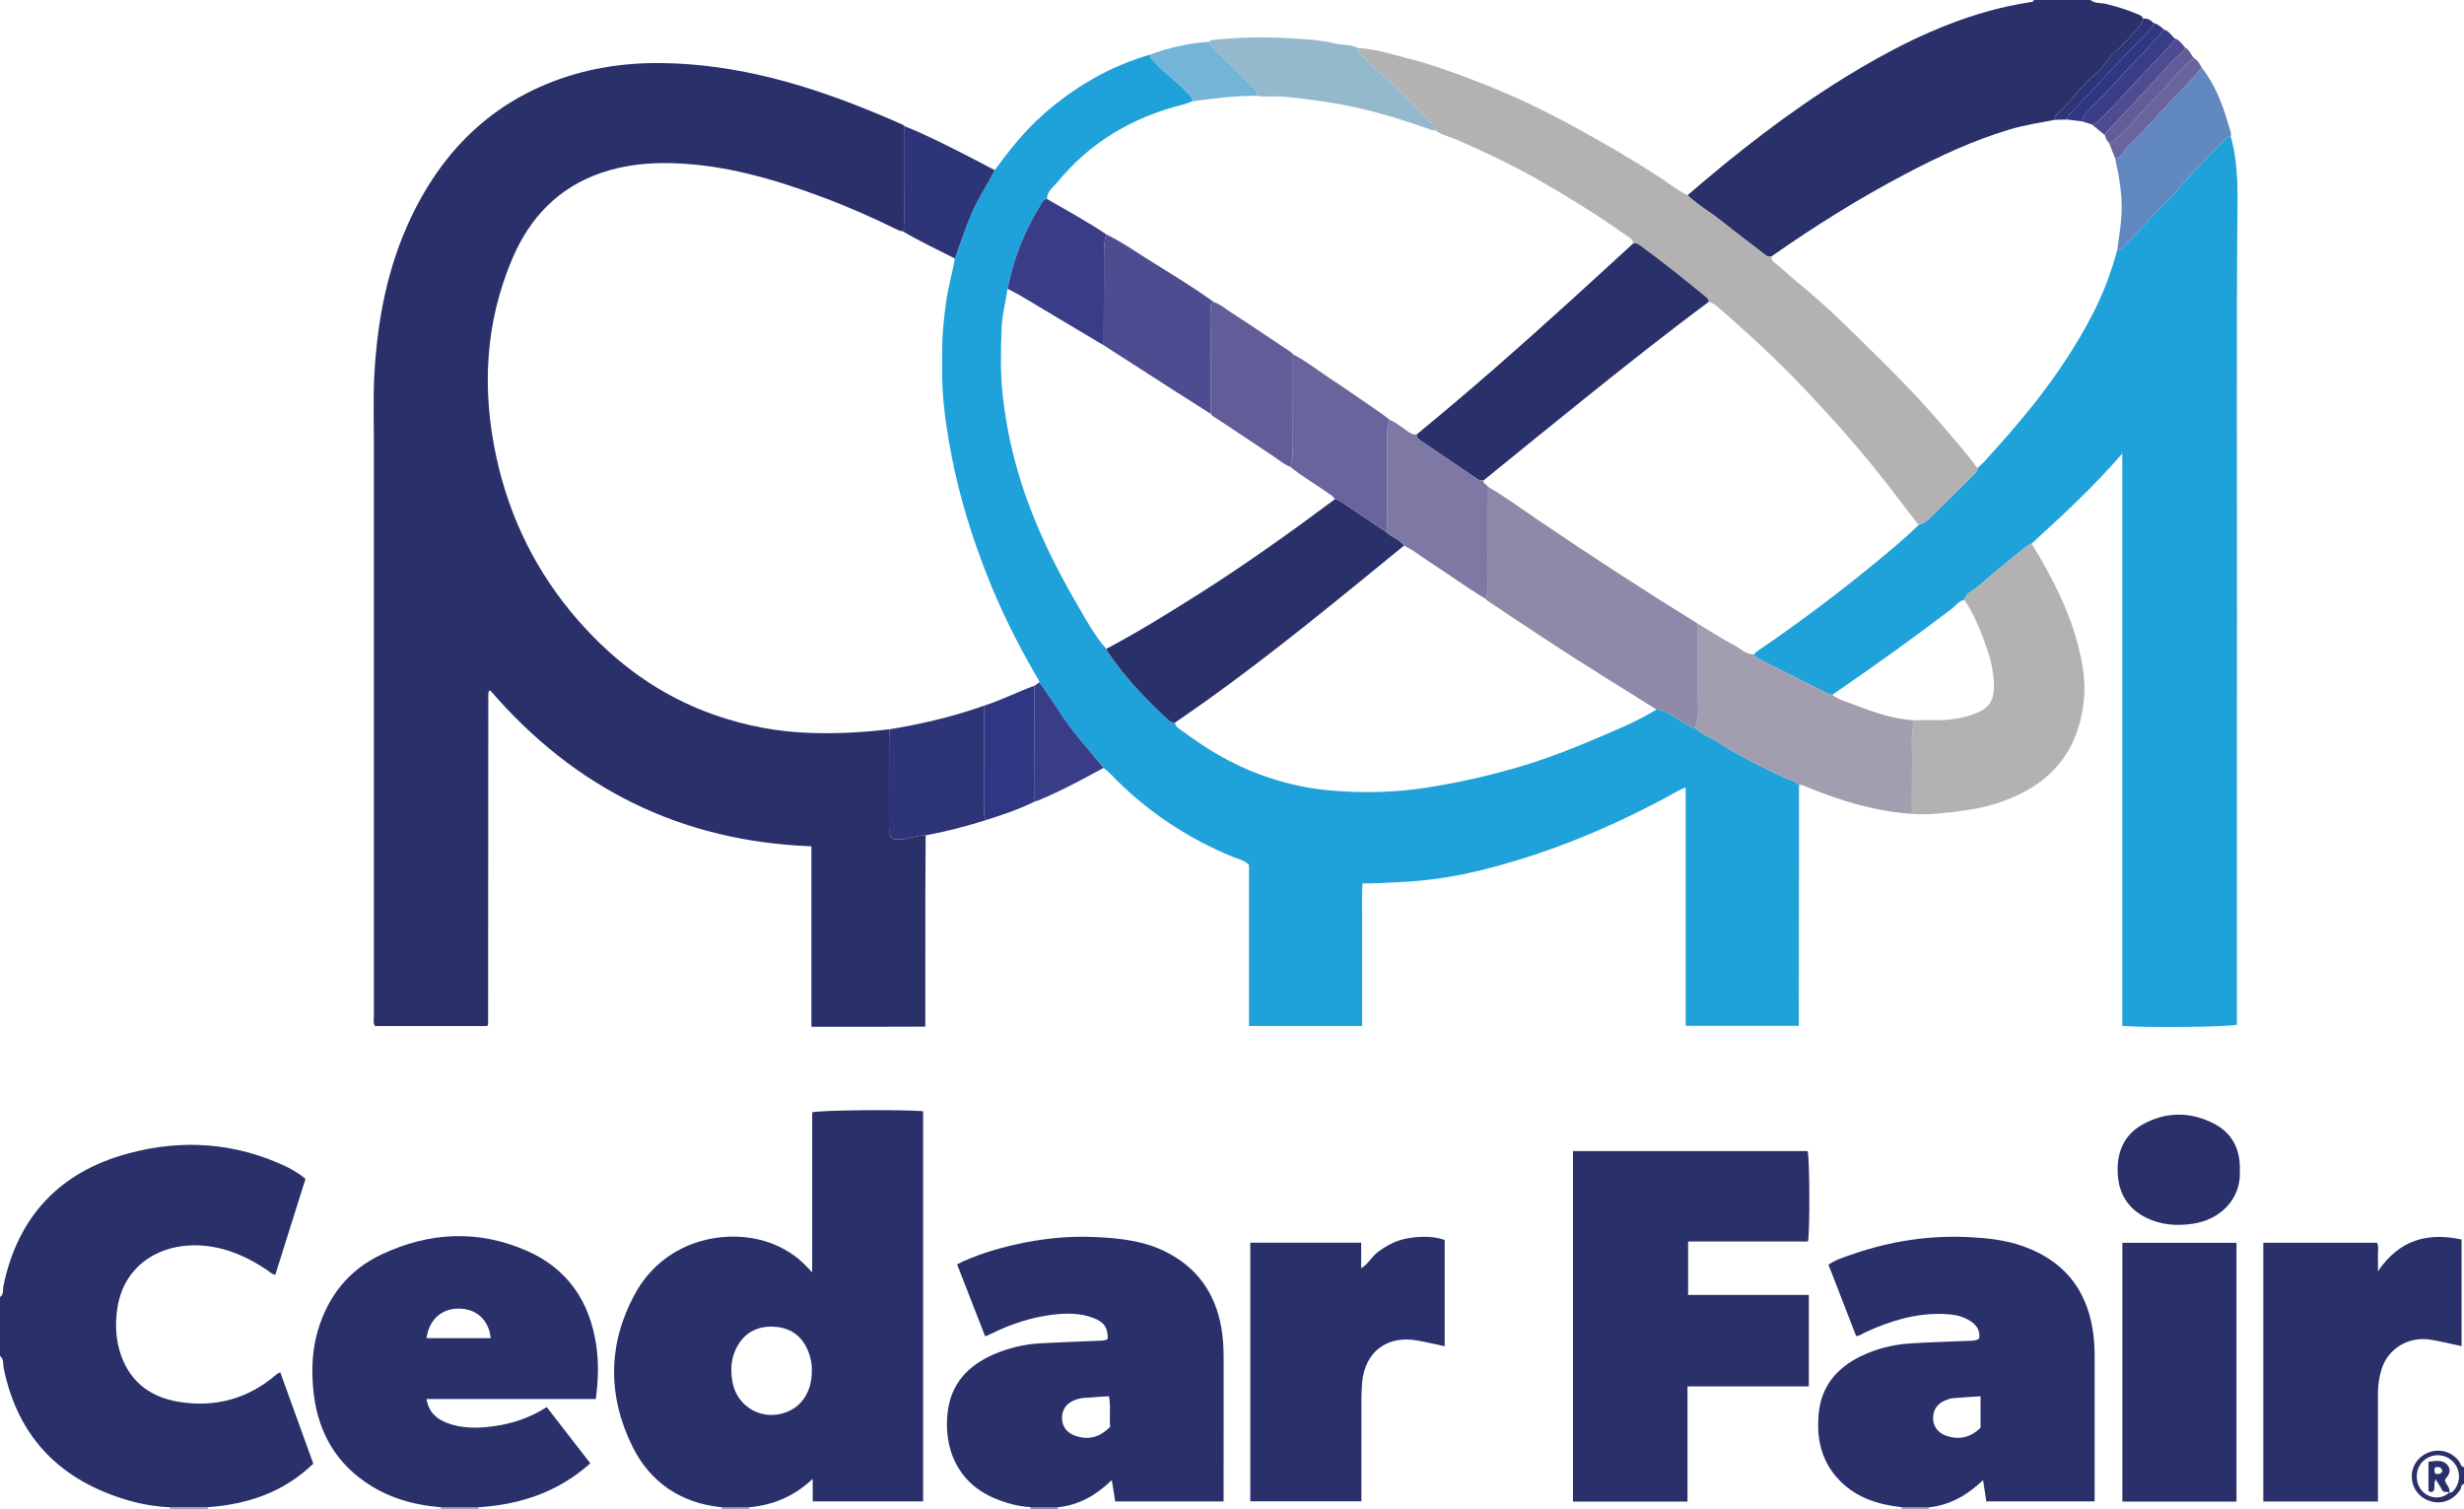 <?xml version="1.0" encoding="iso-8859-1"?>
<!-- Generator: Adobe Illustrator 27.0.0, SVG Export Plug-In . SVG Version: 6.00 Build 0)  -->
<svg version="1.1" id="Layer_1" xmlns="http://www.w3.org/2000/svg" xmlns:xlink="http://www.w3.org/1999/xlink" x="0px" y="0px"
	 viewBox="0 0 1174 719" style="enable-background:new 0 0 1174 719;" xml:space="preserve">
<g>
	<path style="fill:#29306A;" d="M0,618c1.939-1.342,1.282-3.603,1.648-5.37c6.875-33.238,27.02-54.307,59.392-63.06
		c25.805-6.977,51.372-5.243,75.82,6.478c2.088,1.001,4.042,2.292,6.014,3.519c0.831,0.517,1.548,1.219,2.676,2.125
		c-4.769,15.146-9.533,30.277-14.373,45.651c-1.722-0.262-2.594-1.294-3.605-1.985c-9.187-6.276-19.069-10.802-30.285-11.823
		c-20.624-1.879-39.065,9.198-41.604,31.379c-0.693,6.053-0.514,11.921,1.052,17.762c3.925,14.634,13.949,22.844,28.405,25.219
		c17.464,2.869,33.27-1.461,46.789-13.23c0.349-0.304,0.834-0.452,1.605-0.856c5.273,14.592,10.488,29.023,15.739,43.555
		c-14.161,13.685-31.303,19.347-50.222,20.734c-6.041,0.016-12.082,0.031-18.123,0.047c-6.67-0.336-13.245-1.411-19.635-3.256
		c-32.184-9.295-52.677-29.671-59.53-62.995C1.361,649.947,1.93,647.543,0,646C0,636.667,0,627.333,0,618z"/>
	<path style="fill:#29306A;" d="M996,0c2.268,1.851,5.171,1.272,7.747,1.934c5.227,1.342,10.361,2.875,15.307,5.04
		c0.93,0.407,1.812,0.773,2.001,1.913c0.01,1.046-0.436,1.842-1.081,2.685c-3.951,5.164-8.548,9.733-13.28,14.137
		c-2.692,2.505-4.092,6.014-6.908,8.308c-7.521,6.124-12.983,14.217-20.04,20.775c-0.675,0.627-0.757,1.441-0.721,2.292
		c-7.119,1.401-14.3,2.445-21.289,4.529c-17.39,5.187-33.727,12.787-49.735,21.206c-22.207,11.678-43.428,24.947-63.961,39.341
		c-1.928,0.569-3.026-0.783-4.327-1.792c-6.524-5.059-13.162-9.974-19.604-15.135c-5.258-4.213-11.196-7.52-16.086-12.207
		c23.61-20.332,48.091-39.524,74.632-55.923c21.246-13.128,43.346-24.512,67.503-31.454c6.877-1.976,13.849-3.465,20.909-4.578
		C967.852,0.947,968.771,1.109,969,0C978,0,987,0,996,0z"/>
	<path style="fill:#29306A;" d="M1174,707c-1.527,0.258-1.175,1.791-1.741,2.684c-3.053,4.819-8.315,7.096-13.661,5.724
		c-5.507-1.413-9.15-5.798-9.462-11.39c-0.303-5.413,3.113-10.34,8.417-12.141c5.312-1.803,10.749-0.06,14.129,4.408
		c0.711,0.939,0.714,2.533,2.319,2.715C1174,701.667,1174,704.333,1174,707z M1166.867,711.114c0.692,0.088,1.334-0.037,1.837-0.542
		c3.924-3.942,3.877-10.416-0.094-14.311c-4.019-3.942-10.376-3.893-14.325,0.109c-3.763,3.813-3.688,10.693,0.158,14.407
		c3.607,3.484,9.285,3.583,12.566,0.219L1166.867,711.114z"/>
	<path style="fill:#A29DAF;" d="M81,719c0.024-0.29,0-0.575-0.074-0.856c6.041-0.016,12.082-0.031,18.123-0.047
		c-0.13,0.295-0.146,0.596-0.05,0.903C93,719,87,719,81,719z"/>
	<path style="fill:#A29DAF;" d="M228.061,718.115c-0.1,0.289-0.12,0.584-0.061,0.885c-6,0-12,0-18,0
		c0.096-0.308,0.079-0.609-0.051-0.904C215.986,718.103,222.023,718.109,228.061,718.115z"/>
	<path style="fill:#A29DAF;" d="M919.074,718.144c-0.072,0.281-0.096,0.567-0.074,0.856c-4.333,0-8.667,0-13,0
		c0.139-0.315,0.126-0.622-0.041-0.923C910.331,718.099,914.702,718.121,919.074,718.144z"/>
	<path style="fill:#A29DAF;" d="M357.061,718.115c-0.1,0.289-0.12,0.584-0.061,0.885c-4.333,0-8.667,0-13,0
		c0.023-0.289-0.002-0.575-0.073-0.856C348.305,718.134,352.683,718.125,357.061,718.115z"/>
	<path style="fill:#8F88A9;" d="M504.081,718.107c-0.134,0.288-0.161,0.585-0.081,0.893c-4.333,0-8.667,0-13,0
		c-0.012-0.318-0.025-0.636-0.037-0.955C495.336,718.066,499.708,718.087,504.081,718.107z"/>
	<path style="fill:#29306A;" d="M441.027,398.009c-0.051,9.827-0.135,19.654-0.147,29.48c-0.024,18.661-0.007,37.322-0.007,55.983
		c0,1.649,0,3.299,0,5.645c-18.103,0.145-35.989,0.021-54.267,0.075c0-28.719,0-57.142,0-85.976
		c-62.079-2.311-112.795-27.554-153.077-74.347c-0.276,0.966-0.023-0.053-0.538,0.37c-0.114,0.093-0.161,0.294-0.193,0.454
		c-0.064,0.322-0.135,0.65-0.135,0.976c-0.035,52.482-0.064,104.964-0.105,157.446c0,0.139-0.172,0.278-0.479,0.742
		c-17.665,0-35.548,0-53.466,0c-0.935-1.775-0.46-3.635-0.46-5.413c-0.028-90.64-0.038-181.279-0.007-271.919
		c0.004-10.825-0.381-21.651,0.192-32.477c1.401-26.446,6.257-52.109,17.824-76.132c16.098-33.431,41.184-56.801,77.2-67.414
		c18.236-5.374,36.896-6.34,55.827-4.815c35.46,2.856,68.397,14.347,100.587,28.577c0.446,0.197,0.815,0.568,1.22,0.858
		c0.001,15.187,0.03,30.375-0.038,45.561c-0.007,1.486,0.911,3.38-1.145,4.398c-0.86,0.042-1.575-0.301-2.342-0.679
		c-11.92-5.867-24.071-11.21-36.532-15.824c-22.829-8.453-46.056-15.151-70.636-15.839c-11.566-0.324-22.937,0.864-33.904,4.631
		c-20.309,6.977-33.9,21.246-42.173,40.586c-13.121,30.676-14.725,62.536-7.734,94.833c6.334,29.263,19.325,55.394,39.138,77.984
		c17.723,20.208,38.799,35.647,64.285,44.667c15.078,5.337,30.586,8.285,46.64,8.779c12.51,0.385,24.909-0.285,37.301-1.764
		c0.05,1.827,0.142,3.653,0.144,5.48c0.012,13.798-0.014,27.597,0.033,41.395c0.006,1.748-0.644,3.707,1.293,5.343
		c2.015,0.428,4.231,0.469,6.554-0.07C434.888,398.906,437.871,397.915,441.027,398.009z"/>
	<path style="fill:#1EA2D9;" d="M857.174,374.054c-0.028,36.324-0.057,72.648-0.085,108.972c-0.001,1.806,0,3.612,0,5.739
		c-18.048,0-35.773,0-53.923,0c0-37.761,0-75.512,0-113.621c-3.264,1.261-5.749,2.861-8.35,4.263
		c-29.701,16.006-60.729,28.701-93.667,36.251c-10.778,2.47-21.8,3.94-32.928,4.544c-6.129,0.333-12.251,0.693-19.075,0.723
		c-0.288,5.589-0.102,11.175-0.135,16.749c-0.033,5.665-0.007,11.331-0.007,16.996s0,11.331,0,16.996c0,5.63,0,11.26,0,17.152
		c-18.127,0-35.849,0-53.906,0c0-25.777,0-51.376,0-76.754c-2.217-2.286-4.937-2.683-7.344-3.666
		c-22.46-9.171-42.142-22.42-58.929-39.955c-0.91-0.951-1.987-1.741-2.987-2.606c-5.14-6.246-10.528-12.276-15.451-18.714
		c-5.426-7.098-9.795-14.902-15.2-21.999c-0.087-1.045-0.724-1.826-1.229-2.689c-9.165-15.627-17.184-31.84-23.796-48.69
		c-7.074-18.026-12.805-36.489-16.568-55.537c-2.184-11.055-3.902-22.164-4.515-33.408c-0.335-6.148-0.151-12.326-0.162-18.49
		c-0.013-7.478,0.862-14.865,1.84-22.28c0.934-7.081,3.04-13.873,4.2-20.876c2.663-7.233,4.996-14.578,8.065-21.675
		c3.08-7.121,7.459-13.507,10.889-20.416c6.887-9.316,14.036-18.41,22.736-26.142c15.017-13.348,31.954-23.305,51.344-28.894
		c-0.169,1.983,1.501,2.802,2.55,4.006c4.448,5.108,10.316,8.694,14.787,13.783c1.177,1.34,2.856,2.34,2.846,4.435
		c-1.534,0.539-3.035,1.206-4.605,1.597c-23.962,5.959-44.225,17.93-59.927,37.141c-1.891,2.314-4.864,4.208-4.773,7.823
		c-2.044,0.173-2.562,2.048-3.363,3.349c-7.516,12.205-12.735,25.331-15.412,39.439c-0.991,6.187-2.581,12.35-2.842,18.568
		c-0.458,10.92-0.667,21.848,0.572,32.807c1.583,14.005,4.526,27.65,8.78,41.039c6.596,20.759,16.174,40.174,27.134,58.912
		c4.076,6.97,7.956,14.123,13.374,20.23c0.208,0.445,0.36,0.928,0.631,1.331c8.179,12.174,18.232,22.68,28.961,32.591
		c0.934,0.863,1.98,1.124,3.153,1.206c-0.01,1.572,1.185,2.328,2.228,3.1c7.477,5.53,15.152,10.715,23.439,15.028
		c15.648,8.144,32.35,12.938,49.764,14.328c14.703,1.174,29.5,0.838,44.241-1.449c14.081-2.184,27.896-5.233,41.588-9.123
		c14.506-4.121,28.492-9.613,42.297-15.55c8.779-3.775,17.662-7.441,25.794-12.586c3.68-0.009,6.306,2.439,9.317,3.993
		c3.171,1.637,5.845,4.205,9.442,5.042c2.757,2.686,6.423,3.91,9.584,5.951c10.279,6.636,21.207,12.078,32.251,17.291
		C852.301,371.486,855.117,372.017,857.174,374.054z"/>
	<path style="fill:#1EA2D9;" d="M1062.889,64.959c2.859,10.342,3.285,20.936,3.191,31.571
		c-0.582,65.796-0.165,131.594-0.246,197.391c-0.078,63.133-0.017,126.266-0.017,189.399c0,1.649,0,3.299,0,4.875
		c-3.77,1.132-42.348,1.545-54.625,0.589c-0.02-7.337-0.007-14.758-0.009-22.179c-0.002-7.663-0.001-15.325-0.001-22.988
		c0-7.496,0-14.992,0-22.488s0-14.992,0-22.488c0-7.663,0-15.325,0-22.988c0-7.496,0-14.992,0-22.488s0-14.992,0-22.488
		c0-7.663,0-15.325,0-22.988c0-7.496,0-14.992,0-22.488s0-14.992,0-22.488c0-7.663,0-15.325,0-22.988c0-7.438,0-14.877,0-23.637
		c-13.859,16.023-28.485,29.495-43.19,42.886c-1.548,0.63-2.857,1.585-4.147,2.661c-7.238,6.033-14.694,11.815-21.73,18.071
		c-2.123,1.888-5.461,2.74-6.181,6.092c-2.626,0.537-4.081,2.793-6.025,4.272c-18.61,14.159-37.608,27.772-56.912,40.965
		c-0.63-0.152-1.316-0.191-1.881-0.474c-10.845-5.426-21.671-10.892-32.518-16.312c-1.203-0.601-2.345-1.19-2.959-2.459
		c0.612-0.559,1.166-1.202,1.844-1.663c18.091-12.302,35.599-25.39,52.592-39.164c8.236-6.675,16.423-13.416,24.051-20.799
		c2.586-0.768,4.552-2.462,6.411-4.308c6.432-6.387,12.867-12.772,19.278-19.181c1.02-1.02,2.398-1.855,2.317-3.602
		c1.08-1.023,2.232-1.981,3.23-3.078c8.039-8.832,15.976-17.748,23.393-27.123c10.93-13.815,20.732-28.359,28.734-44.063
		c4.861-9.541,8.569-19.552,11.342-29.901c2.046,0.388,2.947-1.254,4.087-2.378c7.091-6.994,13.214-14.912,20.621-21.606
		c0.246-0.223,0.474-0.469,0.692-0.72c8.353-9.65,16.994-19.031,26.051-28.027C1061.024,65.44,1061.799,64.896,1062.889,64.959z"/>
	<path style="fill:#29306A;" d="M357.061,718.115c-4.378,0.009-8.756,0.019-13.134,0.028c-19.426-1.973-34.055-11.715-42.594-28.971
		c-11.873-23.993-11.753-48.658,0.983-72.312c14.776-27.443,46.279-32.344,66.575-23.93c3.399,1.409,6.588,3.175,9.559,5.313
		c2.955,2.127,5.486,4.757,8.514,7.943c0-25.91,0-51.111,0-76.212c3.986-1.073,41.77-1.416,52.868-0.544
		c0,61.847,0,123.723,0,185.909c-17.342,0-34.736,0-52.605,0c0-3.398,0-6.631,0-10.746
		C378.282,713.055,368.297,717.057,357.061,718.115z M386.816,653.21c0.131-3.197-0.503-6.253-1.653-9.224
		c-2.968-7.668-8.811-11.585-16.767-11.895c-7.951-0.31-14.122,3.131-17.716,10.499c-2.423,4.966-2.611,10.204-1.744,15.559
		c1.82,11.237,12.635,18.272,23.641,15.354C381.496,671.139,386.798,663.583,386.816,653.21z"/>
	<path style="fill:#29306A;" d="M861.842,616.966c0,14.91,0,29.029,0,43.586c-19.223,0-38.293,0-57.82,0c0,18.506,0,36.583,0,54.875
		c-18.383,0-36.306,0-54.562,0c0-55.636,0-111.166,0-166.998c37.259,0,74.503,0,111.804,0c0.936,3.199,1.16,37.084,0.185,43.093
		c-18.906,0-37.86,0-57.129,0c0,8.501,0,16.746,0,25.445C823.301,616.966,842.353,616.966,861.842,616.966z"/>
	<path style="fill:#29306A;" d="M504.081,718.107c-4.372-0.021-8.745-0.041-13.117-0.062c-5.866-0.331-11.452-1.842-16.848-4.083
		c-18.299-7.599-24.62-24.426-22.572-41.308c1.642-13.54,9.867-22.148,21.971-27.387c7.058-3.055,14.498-4.815,22.185-5.242
		c9.129-0.507,18.269-0.824,27.406-1.2c1.64-0.067,3.306,0.082,4.706-0.945c0.055-5.226-1.666-7.91-6.611-9.842
		c-6.372-2.49-13.027-2.479-19.676-1.654c-10.136,1.258-19.722,4.399-28.878,8.89c-0.884,0.434-1.794,0.813-3.24,1.465
		c-4.481-11.505-8.892-22.831-13.386-34.371c8.847-4.38,18.025-7.172,27.408-9.325c12.525-2.875,25.221-4.245,38.072-3.669
		c11.658,0.522,23.243,1.692,33.89,7.016c15.057,7.53,23.717,19.823,26.549,36.34c0.847,4.938,1.089,9.907,1.08,14.91
		c-0.037,20.816-0.016,41.632-0.016,62.448c0,1.655,0,3.31,0,5.262c-17.299,0-34.363,0-51.645,0
		c-0.525-3.317-1.029-6.506-1.608-10.166C522.302,712.36,514.103,717.107,504.081,718.107z M528.93,679.801
		c-0.46-4.904,0.436-9.677-0.559-14.572c-2.049,0.128-3.845,0.229-5.641,0.354c-1.816,0.127-3.629,0.368-5.446,0.392
		c-1.865,0.025-3.626,0.467-5.32,1.126c-3.863,1.503-5.922,4.447-5.96,8.308c-0.04,4.057,2.11,7.177,6.213,8.616
		C518.445,686.21,523.914,684.967,528.93,679.801z"/>
	<path style="fill:#29306A;" d="M919.074,718.144c-4.371-0.022-8.743-0.045-13.114-0.067c-10.983-1.212-21.144-4.354-29.193-12.446
		c-8.912-8.959-11.38-20.056-10.226-32.136c1.236-12.928,8.562-21.702,19.948-27.268c7.548-3.689,15.628-5.673,23.996-6.182
		c9.3-0.566,18.617-0.843,27.928-1.217c1.494-0.06,2.981-0.027,4.537-1.001c0.779-4.382-1.669-7.081-5.212-9.066
		c-3.718-2.083-7.864-2.619-12.036-2.738c-13.108-0.374-25.26,3.339-37.003,8.78c-1.33,0.616-2.488,1.69-4.316,1.735
		c-4.359-11.227-8.74-22.511-13.198-33.992c3.747-2.532,8.043-3.803,12.216-5.222c17.652-6.006,35.826-8.814,54.464-7.912
		c8.788,0.425,17.542,1.341,25.968,4.327c19.001,6.732,30.084,19.927,33.269,39.852c0.688,4.306,0.911,8.599,0.908,12.935
		c-0.015,21.166-0.007,42.333-0.007,63.499c0,1.66,0,3.32,0,5.301c-17.269,0-34.328,0-51.589,0
		c-0.496-3.231-0.97-6.317-1.555-10.128C937.377,712.319,929.126,717.136,919.074,718.144z M943.661,665.241
		c-4.765,0.323-9.038,0.546-13.295,0.942c-1.288,0.12-2.584,0.599-3.786,1.121c-3.517,1.53-5.419,4.271-5.535,8.113
		c-0.113,3.768,2.045,7.026,5.778,8.444c6.348,2.413,11.976,1.151,16.838-3.614C943.661,675.378,943.661,670.608,943.661,665.241z"
		/>
	<path style="fill:#29306A;" d="M228.061,718.115c-6.037-0.006-12.075-0.013-18.112-0.019c-13.158-1.039-25.495-4.651-36.367-12.301
		c-15.481-10.893-22.904-26.37-24.422-44.853c-0.751-9.147-0.325-18.308,2.338-27.201c4.88-16.295,14.696-28.667,30.116-35.979
		c22.783-10.804,46.2-12.005,69.42-1.815c19.321,8.48,29.92,24.045,33.033,44.846c1.267,8.469,0.973,16.88-0.199,25.757
		c-26.808,0-53.543,0-80.656,0c1.024,6.174,4.682,9.427,9.663,11.352c7.18,2.775,14.659,2.647,22.136,1.644
		c8.985-1.205,17.458-3.988,25.483-9.15c6.917,8.927,13.709,17.692,20.76,26.791C265.976,710.887,247.95,716.829,228.061,718.115z
		 M203.219,637.553c10.461,0,20.506,0,30.569,0c-0.787-8.589-6.77-14.041-15.182-14.075
		C210.35,623.445,204.431,628.758,203.219,637.553z"/>
	<path style="fill:#B4B1B3;" d="M942.131,223.075c0.081,1.747-1.297,2.582-2.317,3.602c-6.41,6.409-12.846,12.793-19.278,19.181
		c-1.859,1.846-3.825,3.54-6.411,4.308c-7.899-10.403-15.797-20.794-24.088-30.905c-8.416-10.262-17.29-20.102-26.312-29.786
		c-11.334-12.166-23.268-23.783-35.738-34.804c-2.855-2.523-5.633-5.148-8.579-7.553c-1.591-1.299-3.075-3.081-5.441-3.17
		c0.22-1.135-0.4-1.832-1.21-2.496c-10.318-8.453-20.702-16.82-31.498-24.664c-1.038-0.754-2.008-1.015-3.194-0.737
		c0.104-1.327-0.61-2.156-1.644-2.85c-2.602-1.746-5.188-3.516-7.762-5.303c-10.868-7.543-22.173-14.358-33.599-21.032
		c-13.167-7.69-26.916-14.085-40.819-20.23c-3.425-1.514-7.235-2.156-10.28-4.528c0.305-2.02-1.315-2.92-2.439-4.054
		c-5.838-5.888-11.71-11.743-17.582-17.597c-1.407-1.403-2.697-3.003-4.322-4.094c-4.596-3.086-7.89-7.507-11.904-11.18
		c-0.678-0.621-0.729-1.445-0.693-2.289c7.953,0.328,15.477,2.811,23.095,4.737c11.779,2.978,23.213,7.149,34.5,11.534
		c15.051,5.847,29.685,12.682,43.918,20.433c14.069,7.662,27.933,15.608,41.362,24.335c4.695,3.051,9.095,6.567,14.126,9.095
		c4.891,4.687,10.828,7.994,16.086,12.207c6.441,5.161,13.08,10.076,19.604,15.135c1.301,1.009,2.399,2.361,4.327,1.792
		c-0.255,2.062,1.419,2.953,2.645,3.911c2.881,2.252,5.442,4.862,8.253,7.169c8.717,7.155,17.17,14.619,25.19,22.52
		c15.625,15.393,31.525,30.522,45.677,47.361C931.337,209.705,937.151,216.043,942.131,223.075z"/>
	<path style="fill:#29306A;" d="M1133.002,715.378c-18.513,0-36.438,0-54.618,0c0-41.177,0-82.083,0-123.275
		c18.053,0,35.986,0,54.156,0c0.996,1.791,0.333,3.984,0.439,6.08c0.106,2.106,0.023,4.222,0.023,7.482
		c10.222-14.972,23.644-18.6,39.829-15.105c0,17.042,0,33.666,0,50.796c-4.971-1.053-9.714-2.229-14.518-3.04
		c-10.78-1.821-20.759,4.27-23.701,14.392c-1.069,3.678-1.641,7.457-1.622,11.319c0.039,7.999,0.012,15.998,0.012,23.997
		C1133.002,697.015,1133.002,706.007,1133.002,715.378z"/>
	<path style="fill:#29306A;" d="M595.718,592.061c17.615,0,35.042,0,52.83,0c0,4.013,0,7.799,0,12.225
		c3.591-2.286,5.134-5.708,7.98-7.795c3.112-2.282,6.337-4.274,10.014-5.459c3.502-1.128,7.119-1.609,10.788-1.752
		c3.666-0.144,7.25,0.236,11.006,1.487c0,16.847,0,33.602,0,50.651c-4.327-0.922-8.615-1.962-12.95-2.737
		c-14.681-2.626-25.237,5.528-26.412,20.355c-0.21,2.651-0.305,5.318-0.31,7.978c-0.029,14.33-0.014,28.66-0.014,42.991
		c0,1.641,0,3.282,0,5.279c-17.777,0-35.169,0-52.932,0C595.718,674.372,595.718,633.479,595.718,592.061z"/>
	<path style="fill:#29306A;" d="M1065.6,715.431c-18.307,0-36.225,0-54.373,0c0-41.125,0-82.035,0-123.281
		c18.029,0,36.064,0,54.373,0C1065.6,633.09,1065.6,674.001,1065.6,715.431z"/>
	<path style="fill:#B4B1B3;" d="M935.934,285.799c0.72-3.352,4.058-4.204,6.181-6.092c7.036-6.257,14.492-12.039,21.73-18.071
		c1.29-1.075,2.599-2.031,4.147-2.661c9.653,15.845,18.215,32.212,22.613,50.38c1.863,7.698,3.069,15.61,2.33,23.57
		c-1.835,19.757-10.753,35.043-28.698,44.482c-9,4.734-18.527,7.454-28.624,8.796c-8.215,1.092-16.362,2.233-24.66,1.559
		c0.015-8.454-0.028-16.909,0.063-25.363c0.069-6.406-0.599-12.855,0.946-19.19c2.815-0.059,5.637-0.261,8.445-0.148
		c6.148,0.247,12.23-0.329,18.051-2.184c6.873-2.189,11.898-4.64,11.583-14.763c-0.181-5.799-1.359-11.439-3.24-16.778
		C943.932,301.189,940.881,293.031,935.934,285.799z"/>
	<path style="fill:#A29DAF;" d="M911.962,343.21c-1.544,6.335-0.877,12.784-0.946,19.19c-0.091,8.453-0.048,16.908-0.063,25.363
		c-17.268-1.218-33.61-6.072-49.536-12.579c-1.355-0.554-2.628-1.515-4.243-1.129c-2.057-2.037-4.873-2.568-7.368-3.746
		c-11.044-5.213-21.972-10.655-32.251-17.291c-3.161-2.041-6.827-3.265-9.584-5.951c-0.162-2.484,1.119-4.703,1.093-7.237
		c-0.147-14.217-0.09-28.436-0.103-42.654c5.803,3.471,11.479,7.183,17.461,10.311c2.979,1.558,5.465,4.366,9.219,4.305
		c0.615,1.269,1.756,1.858,2.959,2.459c10.848,5.421,21.673,10.887,32.518,16.312c0.565,0.282,1.251,0.321,1.881,0.474
		c3.416,2.658,7.626,3.581,11.529,5.117C893.363,339.63,902.367,342.612,911.962,343.21z"/>
	<path style="fill:#29306A;" d="M1067.192,557.609c0.767,13.016-8.658,23.337-22.201,25.405c-7.932,1.211-15.552,0.656-22.769-3.018
		c-8.456-4.305-12.704-11.392-13.204-20.746c-0.539-10.079,2.826-18.491,11.891-23.516c11.251-6.236,23.045-6.146,34.295-0.196
		C1063.683,540.023,1067.505,547.8,1067.192,557.609z"/>
	<path style="fill:#2D3477;" d="M441.027,398.009c-3.157-0.094-6.139,0.897-9.15,1.595c-2.323,0.539-4.539,0.498-6.554,0.07
		c-1.937-1.635-1.287-3.595-1.293-5.343c-0.047-13.798-0.02-27.597-0.033-41.395c-0.002-1.827-0.093-3.653-0.144-5.48
		c15.358-2.511,30.459-6.054,45.137-11.286c0.002,16.423-0.004,32.846,0.016,49.269c0.002,1.785-0.429,3.675,0.939,5.225
		C460.455,393.698,450.823,396.175,441.027,398.009z"/>
	<path style="fill:#95B9CC;" d="M647.021,22.892c-0.036,0.844,0.015,1.668,0.693,2.289c4.014,3.673,7.308,8.094,11.904,11.18
		c1.625,1.091,2.915,2.691,4.322,4.094c5.872,5.854,11.744,11.709,17.582,17.597c1.125,1.134,2.744,2.034,2.439,4.054
		c-0.659-0.07-1.363-0.012-1.97-0.228c-16.203-5.764-32.614-10.683-49.686-13.246c-7.13-1.07-14.261-2.028-21.441-2.601
		c-3.956-0.316-7.949,0.274-11.901-0.365c0.104-1.186-0.001-2.246-0.949-3.183c-6.018-5.947-11.855-12.088-18.081-17.806
		c-1.605-1.474-3.142-2.748-3.962-4.766c0.386-0.28,0.749-0.764,1.16-0.81c12.671-1.409,25.417-1.626,38.091-0.838
		c6.957,0.433,14.032,0.703,20.936,2.493C639.691,21.671,643.629,20.92,647.021,22.892z"/>
	<path style="fill:#6288C0;" d="M1062.889,64.959c-1.09-0.064-1.865,0.481-2.608,1.219c-9.057,8.996-17.698,18.377-26.051,28.027
		c-0.218,0.251-0.445,0.498-0.692,0.72c-7.407,6.694-13.53,14.612-20.621,21.606c-1.14,1.124-2.041,2.766-4.087,2.378
		c0.701-5.737,1.76-11.458,2.021-17.215c0.408-8.975-1.186-17.797-3.149-26.535c1.884-0.004,3.218-1.088,3.969-2.592
		c0.775-1.551,1.917-2.7,3.113-3.827c8.582-8.086,16.077-17.208,24.312-25.633c3.409-3.487,7.007-6.995,9.867-11.059
		c6.411,8.212,10.058,17.735,12.864,27.61C1062.31,61.353,1063.314,63.046,1062.889,64.959z"/>
	<path style="fill:#2D3477;" d="M473.913,81.062c-3.43,6.909-7.809,13.295-10.889,20.416c-3.07,7.097-5.402,14.442-8.065,21.675
		c-8.44-4.246-16.95-8.358-25.147-13.071c2.056-1.017,1.138-2.912,1.145-4.398c0.068-15.187,0.04-30.374,0.038-45.561
		c10.049,3.955,19.611,8.949,29.248,13.774C464.843,76.201,469.359,78.669,473.913,81.062z"/>
	<path style="fill:#303782;" d="M469.946,390.665c-1.368-1.55-0.937-3.44-0.939-5.225c-0.019-16.423-0.014-32.846-0.016-49.269
		c8.198-2.595,15.848-6.571,23.922-9.479c0.027,18.394,0.055,36.788,0.082,55.182C485.612,385.591,477.8,388.182,469.946,390.665z"
		/>
	<path style="fill:#393D88;" d="M492.995,381.874c-0.027-18.394-0.055-36.788-0.082-55.182c0.758-0.523,1.517-1.046,2.275-1.569
		c5.405,7.096,9.773,14.9,15.2,21.999c4.922,6.439,10.311,12.468,15.451,18.714c-10.145,5.534-20.304,11.04-30.998,15.473
		C494.249,381.554,493.611,381.688,492.995,381.874z"/>
	<path style="fill:#73B4D7;" d="M575.972,19.911c0.82,2.018,2.357,3.292,3.962,4.766c6.226,5.718,12.063,11.86,18.081,17.806
		c0.948,0.937,1.054,1.997,0.949,3.183c-10.348-0.153-20.564,1.265-30.788,2.584c0.009-2.095-1.669-3.095-2.846-4.435
		c-4.471-5.088-10.338-8.674-14.787-13.783c-1.049-1.205-2.719-2.023-2.55-4.006C557.025,22.643,566.35,20.597,575.972,19.911z"/>
	<path style="fill:#393D88;" d="M1030.982,14.044c2.257,0.657,3.471,2.578,4.993,4.125c0.179,1.576-1.042,2.33-1.931,3.275
		c-3.498,3.721-6.908,7.57-10.461,11.184c-7.767,7.902-14.873,16.419-22.832,24.128c-1.198,1.16-2.298,2.409-4.129,2.483
		c-1.545-0.47-3.09-0.941-4.634-1.411c0.833-3.371,3.53-5.632,5.723-7.793c7.902-7.789,14.958-16.356,22.828-24.166
		C1024.264,22.173,1027.516,18,1030.982,14.044z"/>
	<path style="fill:#6A649C;" d="M1048.965,32.049c-2.86,4.063-6.458,7.571-9.867,11.059c-8.235,8.425-15.73,17.547-24.312,25.633
		c-1.196,1.127-2.338,2.276-3.113,3.827c-0.751,1.504-2.085,2.589-3.969,2.592c-0.949-2.366-1.898-4.733-2.847-7.099
		c2.184,0.144,3.126-1.661,4.433-2.861c7.836-7.196,14.186-15.814,22.008-23.029c1.569-1.448,2.795-3.265,4.194-4.844
		c3.047-3.437,5.885-7.211,10.071-9.48C1047.312,28.749,1047.997,30.514,1048.965,32.049z"/>
	<path style="fill:#4E4C90;" d="M996.622,59.24c1.831-0.074,2.932-1.323,4.129-2.483c7.959-7.709,15.065-16.226,22.832-24.128
		c3.553-3.614,6.963-7.463,10.461-11.184c0.888-0.945,2.11-1.699,1.931-3.275c2.381,0.785,3.687,2.794,5.2,4.567
		c-0.606,1.643-1.967,2.697-3.211,3.743c-4.04,3.395-7.375,7.544-10.893,11.358c-7.346,7.964-14.702,15.924-22.175,23.775
		c-0.791,0.831-1.803,1.509-2.025,2.761C1000.787,62.662,998.705,60.951,996.622,59.24z"/>
	<path style="fill:#303782;" d="M1030.982,14.044c-3.466,3.957-6.718,8.13-10.443,11.826c-7.87,7.809-14.926,16.377-22.828,24.166
		c-2.193,2.162-4.891,4.422-5.723,7.793c-2.33-0.291-4.66-0.581-6.989-0.872c-0.092-1.089,0.421-1.876,1.163-2.627
		c4.659-4.719,9.208-9.529,13.645-14.472c7.871-8.771,16.25-17.086,24.429-25.579c0.93-0.966,1.959-1.844,1.804-3.375
		C1027.977,11.494,1029.575,12.618,1030.982,14.044z"/>
	<path style="fill:#625D98;" d="M1002.87,64.373c0.221-1.252,1.234-1.931,2.025-2.761c7.473-7.851,14.829-15.811,22.175-23.775
		c3.519-3.814,6.853-7.964,10.893-11.358c1.244-1.045,2.606-2.1,3.211-3.743c2.25,1.028,2.662,3.633,4.387,5.111
		c-4.186,2.269-7.025,6.043-10.071,9.48c-1.399,1.578-2.625,3.396-4.194,4.844c-7.822,7.216-14.172,15.833-22.008,23.029
		c-1.306,1.2-2.249,3.005-4.433,2.861C1003.729,67.082,1003.306,65.724,1002.87,64.373z"/>
	<path style="fill:#2D3477;" d="M1026.039,10.904c0.155,1.53-0.874,2.409-1.804,3.375c-8.179,8.493-16.558,16.808-24.429,25.579
		c-4.436,4.943-8.986,9.753-13.645,14.472c-0.741,0.751-1.254,1.539-1.163,2.627c-1.991,0.042-3.982,0.085-5.974,0.127
		c-0.037-0.851,0.046-1.665,0.721-2.292c7.057-6.559,12.519-14.651,20.04-20.775c2.816-2.293,4.216-5.802,6.908-8.308
		c4.732-4.404,9.329-8.973,13.28-14.137c0.645-0.843,1.09-1.639,1.081-2.685C1023.1,8.61,1024.675,9.496,1026.039,10.904z"/>
	<path style="fill:#29306A;" d="M527.114,309.155c15.575-8.258,30.534-17.547,45.407-26.99
		c21.776-13.826,42.727-28.829,63.404-44.228c1.911,0.109,3.309,1.266,4.803,2.28c6.754,4.582,13.536,9.122,20.308,13.677
		c2.453,2.264,5.928,3.189,7.921,6.055c-31.114,25.412-62.075,51.02-94.803,74.373c-4.727,3.373-9.528,6.643-14.295,9.961
		c-1.173-0.082-2.219-0.343-3.153-1.206c-10.73-9.91-20.782-20.417-28.961-32.591C527.475,310.082,527.322,309.6,527.114,309.155z"
		/>
	<path style="fill:#8F88A9;" d="M789.211,338.031c-7.568-4.736-15.119-9.501-22.708-14.203c-19.6-12.143-38.794-24.907-57.95-37.73
		c-0.263-0.176-0.431-0.493-0.644-0.745c1.375-4.314,1.092-8.767,1.095-13.195c0.01-13.399,0.01-26.798,0.013-40.197
		c8.454,4.932,16.347,10.713,24.425,16.21c24.814,16.888,50.009,33.187,75.518,49.003c0.013,14.218-0.044,28.437,0.103,42.654
		c0.026,2.534-1.254,4.753-1.093,7.237c-3.597-0.838-6.271-3.405-9.442-5.042C795.517,340.47,792.892,338.022,789.211,338.031z"/>
	<path style="fill:#393D88;" d="M525.891,164.533c-13.221-7.889-26.435-15.79-39.671-23.654c-1.989-1.182-4.08-2.191-6.124-3.28
		c2.676-14.108,7.896-27.234,15.412-39.439c0.801-1.3,1.318-3.175,3.363-3.349c9.505,5.493,19.156,10.743,28.27,16.892
		c-1.443,4.3-1.121,8.754-1.135,13.176C525.961,138.097,525.928,151.315,525.891,164.533z"/>
	<path style="fill:#29306A;" d="M813.969,143.947c-20.568,15.275-40.619,31.214-60.59,47.253
		c-15.564,12.5-31.029,25.125-46.538,37.694c-1.184,0.145-2.181-0.098-3.233-0.818c-8.969-6.143-17.989-12.212-26.999-18.294
		c-1.006-0.679-1.846-1.423-1.635-2.798c25.324-20.73,49.832-42.397,74.064-64.382c9.712-8.811,19.354-17.699,29.028-26.552
		c1.186-0.278,2.156-0.017,3.194,0.737c10.797,7.844,21.18,16.211,31.498,24.664C813.569,142.114,814.189,142.812,813.969,143.947z"
		/>
	<path style="fill:#29306A;" d="M1167.008,710.995c-0.975-0.115-1.949-0.23-2.943-0.347c-1.137-1.891-2.219-3.69-3.481-5.788
		c-1.299,1.969-0.159,3.921-1.121,5.541c-0.63,0.634-1.37,0.573-2.396-0.011c0-4.465,0-9.055,0-13.933
		c3.255-0.353,6.694-1.345,9.148,1.689c2.081,2.573,0.3,4.927-1.287,6.839c0.104,2.391,2.921,3.635,1.938,6.13L1167.008,710.995z
		 M1160.368,702.179c1.413,0.192,2.687,0.254,3.332-1.311c-0.559-2.171-1.972-2.044-3.468-1.759
		C1159.806,700.255,1159.757,701.026,1160.368,702.179z"/>
	<path style="fill:#4E4C90;" d="M525.891,164.533c0.037-13.218,0.07-26.436,0.114-39.654c0.015-4.422-0.308-8.876,1.135-13.176
		c6.872,3.297,13.119,7.658,19.536,11.704c10.614,6.693,21.438,13.071,31.591,20.478c-2.252,1.154-1.205,3.245-1.215,4.885
		c-0.099,16.148-0.081,32.297-0.097,48.446c-5.592-3.549-11.198-7.076-16.774-10.65C548.742,179.234,537.32,171.878,525.891,164.533
		z"/>
	<path style="fill:#7E78A5;" d="M674.974,206.984c-0.211,1.375,0.629,2.119,1.635,2.798c9.01,6.082,18.031,12.15,26.999,18.294
		c1.052,0.72,2.049,0.963,3.233,0.818c-0.298,1.749,1.618,1.927,2.177,3.068c-0.004,13.399-0.004,26.798-0.013,40.197
		c-0.003,4.427,0.28,8.88-1.095,13.195c-9.092-5.39-17.572-11.71-26.468-17.397c-4.165-2.663-7.98-5.874-12.484-8.008
		c-1.992-2.866-5.468-3.791-7.921-6.055c-0.013-15.235-0.005-30.471-0.057-45.706c-0.01-2.806-0.01-5.58,1.042-8.238
		c3.464,1.47,6.254,4.003,9.373,6.014C672.556,206.712,673.607,207.241,674.974,206.984z"/>
	<path style="fill:#6A649C;" d="M662.022,199.949c-1.052,2.658-1.051,5.432-1.042,8.238c0.052,15.235,0.044,30.47,0.057,45.706
		c-6.772-4.555-13.554-9.095-20.308-13.677c-1.495-1.014-2.892-2.171-4.803-2.28c-0.647-1.671-2.228-2.308-3.546-3.263
		c-5.758-4.173-12.007-7.641-17.507-12.183c1.336-4.339,1.133-8.807,1.134-13.263c0.005-13.468,0.038-26.936,0.06-40.404
		c6.221,3.184,11.684,7.54,17.48,11.376c8.402,5.56,16.662,11.335,24.966,17.042C659.727,198.078,660.854,199.044,662.022,199.949z"
		/>
	<path style="fill:#625D98;" d="M616.066,168.824c-0.022,13.468-0.055,26.936-0.06,40.404c-0.002,4.456,0.202,8.924-1.134,13.263
		c-3.278-1.284-5.875-3.649-8.761-5.55c-8.992-5.925-17.949-11.903-26.922-17.857c-0.815-0.541-1.778-0.9-2.234-1.868
		c0.015-16.149-0.002-32.298,0.097-48.446c0.01-1.639-1.037-3.731,1.215-4.885c3.344,1.128,5.97,3.491,8.862,5.35
		c9.399,6.041,18.637,12.333,27.926,18.545C615.448,168.042,615.731,168.472,616.066,168.824z"/>
</g>
</svg>
